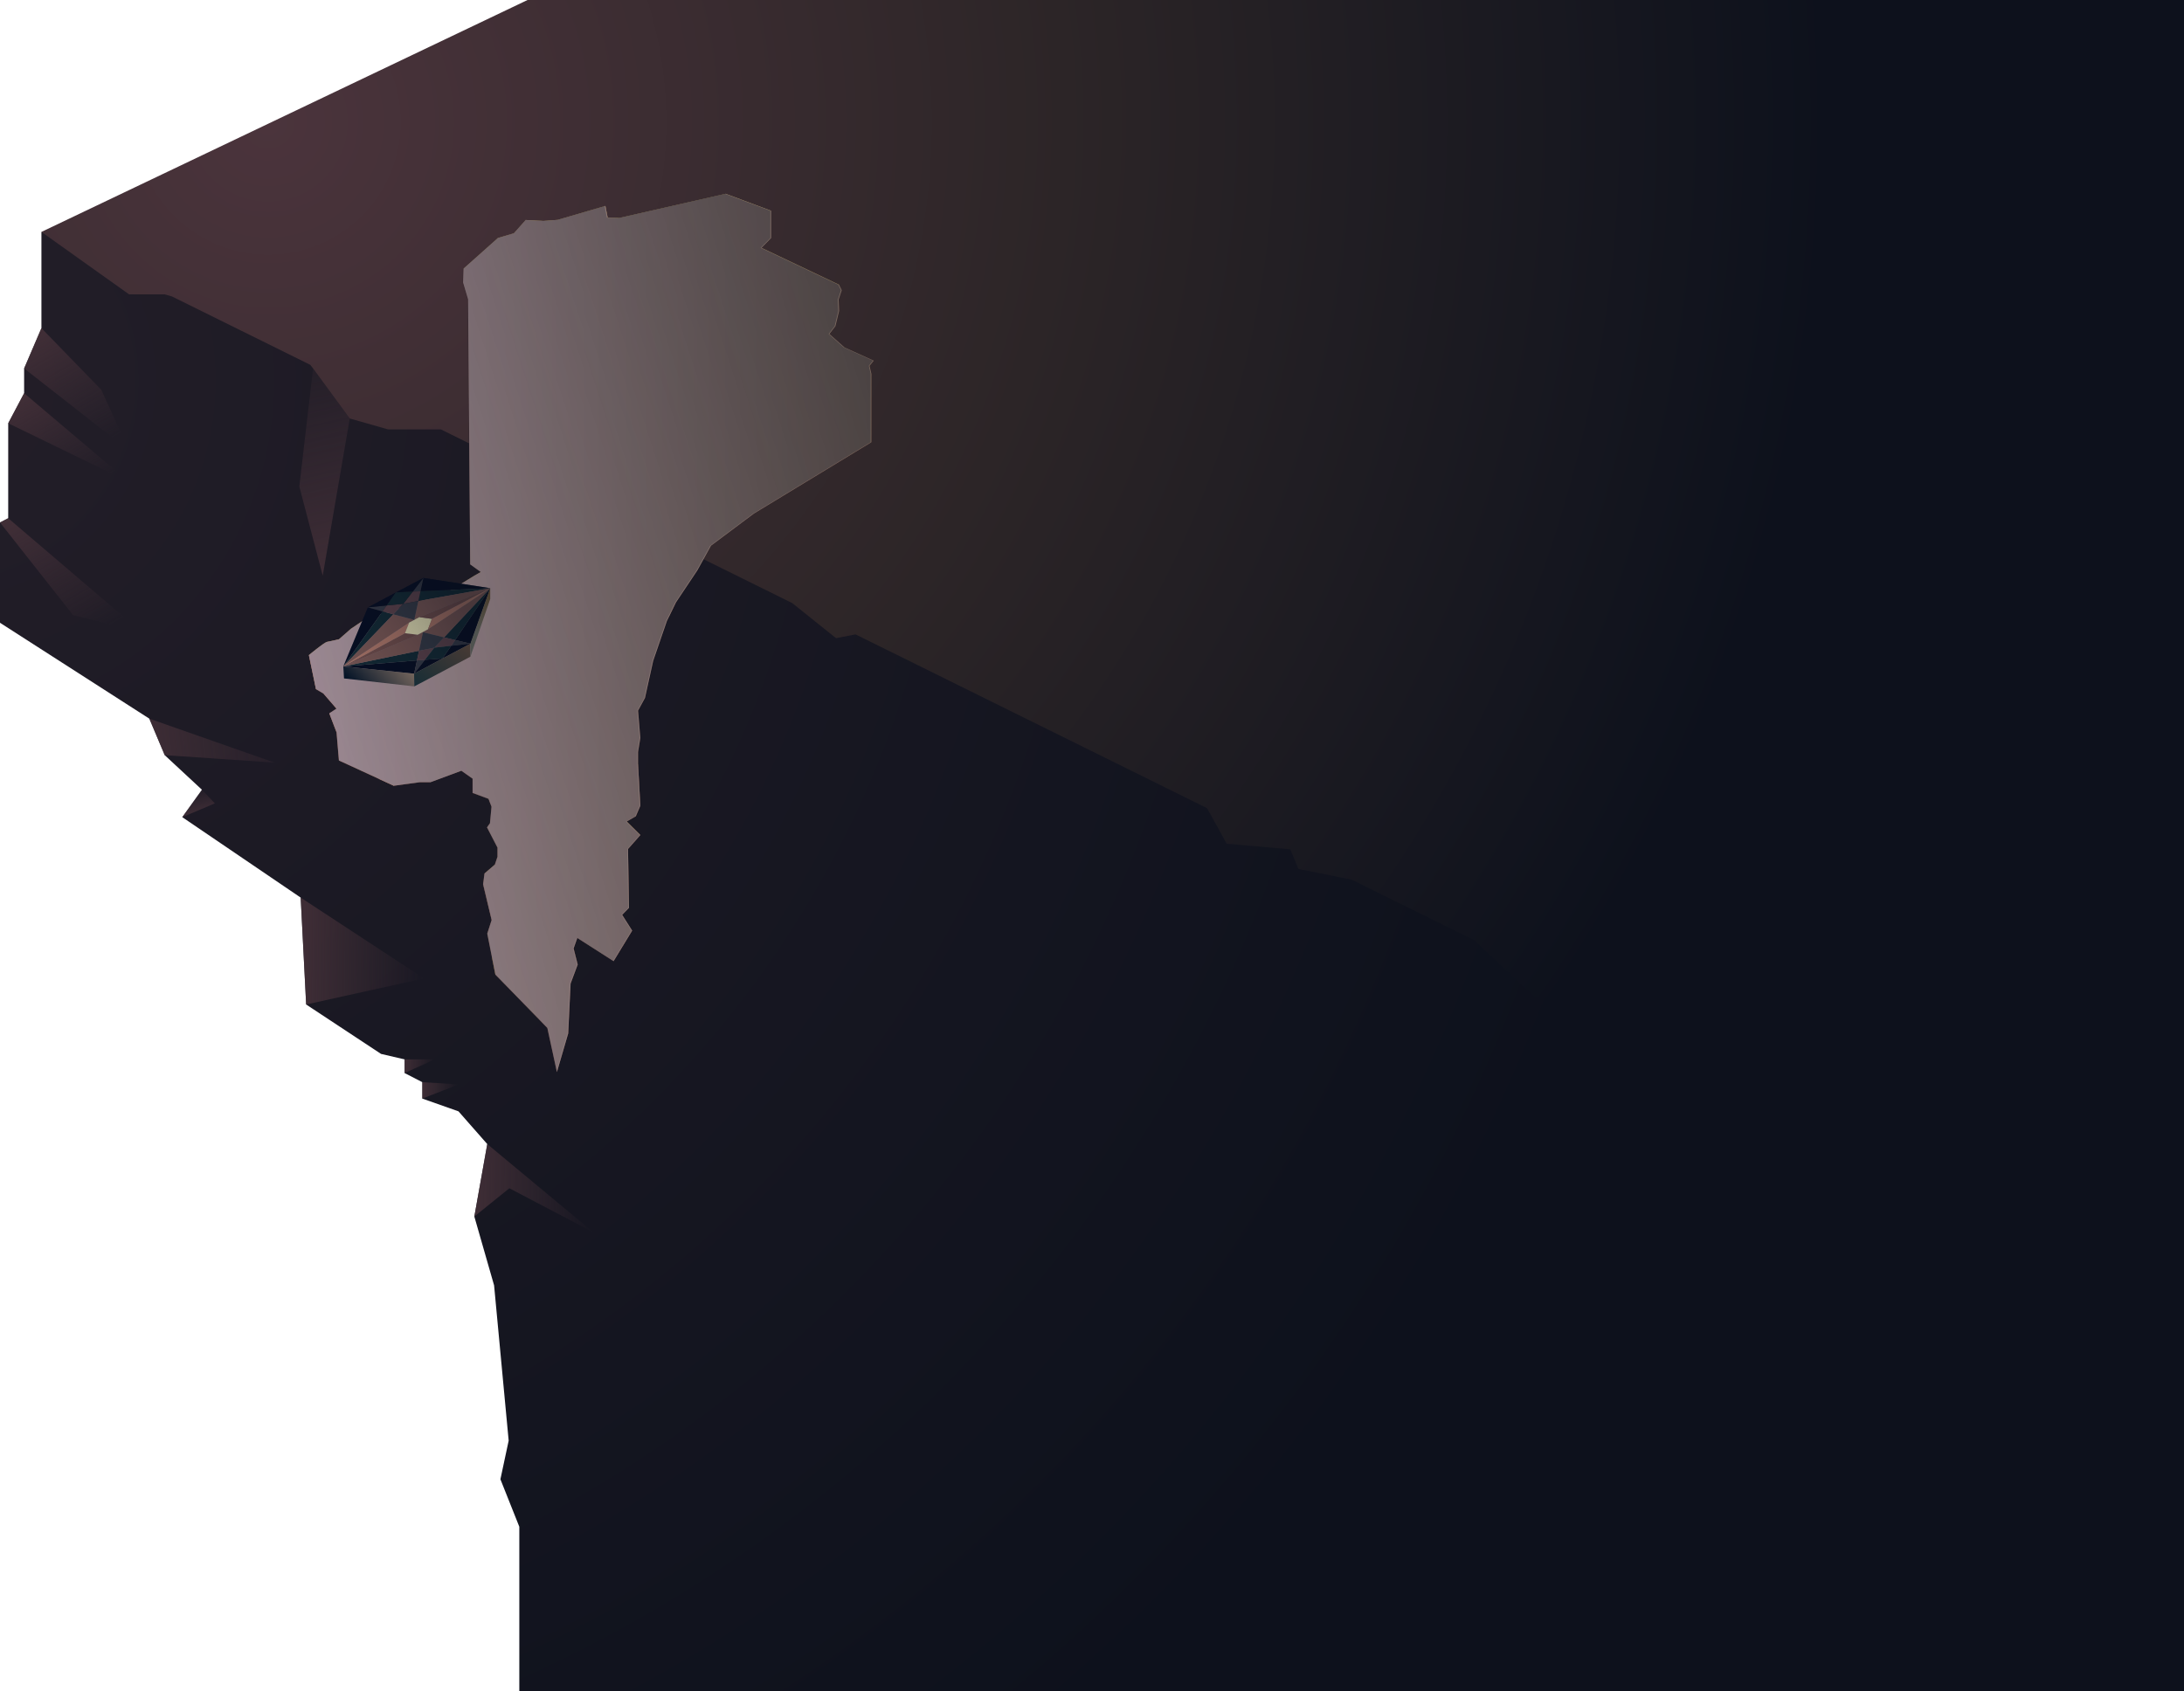 <svg xmlns="http://www.w3.org/2000/svg" xmlns:xlink="http://www.w3.org/1999/xlink" viewBox="0 0 1394.55 1080"><defs><style>.cls-1{isolation:isolate;}.cls-2{fill:url(#radial-gradient);}.cls-3{fill:url(#radial-gradient-2);}.cls-4{fill:url(#linear-gradient);}.cls-5{fill:url(#linear-gradient-2);}.cls-6{fill:url(#linear-gradient-3);}.cls-7{fill:url(#linear-gradient-4);}.cls-8{fill:url(#linear-gradient-5);}.cls-9{fill:url(#linear-gradient-6);}.cls-10{fill:url(#linear-gradient-7);}.cls-11{fill:url(#linear-gradient-8);}.cls-12{fill:url(#linear-gradient-9);}.cls-13{fill:url(#linear-gradient-10);}.cls-14{fill:#6b5627;}.cls-15{fill:#3a2321;}.cls-16{fill:#543734;}.cls-17{fill:#664744;}.cls-18{fill:#593e36;}.cls-19{fill:#8c773d;}.cls-20{fill:#7c5840;}.cls-21{fill:#774d3d;}.cls-22{fill:#8e6352;}.cls-23{fill:#a3745f;}.cls-24{fill:#472d29;}.cls-25{fill:#77622f;}.cls-26{fill:#351b11;}.cls-27{fill:url(#linear-gradient-11);}.cls-28{fill:#725452;}.cls-29{fill:#3f2525;}.cls-30{fill:url(#linear-gradient-12);}.cls-31{fill:url(#linear-gradient-13);}.cls-32{fill:url(#linear-gradient-14);}.cls-33{fill:url(#linear-gradient-15);}.cls-34{fill:url(#linear-gradient-16);}.cls-35{fill:url(#linear-gradient-17);}.cls-36{mix-blend-mode:overlay;fill:url(#linear-gradient-18);}.cls-37{fill:url(#linear-gradient-19);}.cls-38{fill:#c45933;}.cls-39{fill:#000a21;}.cls-40{fill:#0e2a35;}.cls-41{fill:#825d59;}.cls-42{fill:#353c49;}.cls-43{fill:#634750;}.cls-44{fill:#77524f;}.cls-45{fill:#bc806f;}.cls-46{fill:#fffac8;}.cls-47{fill:url(#linear-gradient-20);}.cls-48{fill:url(#linear-gradient-21);}.cls-49{fill:url(#linear-gradient-22);}.cls-50{fill:#f37f3d;}.cls-51{opacity:0.5;mix-blend-mode:multiply;fill:url(#linear-gradient-23);}</style><radialGradient id="radial-gradient" cx="-41.48" cy="242.82" r="1126.32" gradientUnits="userSpaceOnUse"><stop offset="0" stop-color="#231e28"/><stop offset="1" stop-color="#0d111c"/></radialGradient><radialGradient id="radial-gradient-2" cx="171.16" cy="77.87" r="997.24" gradientUnits="userSpaceOnUse"><stop offset="0" stop-color="#4b343c"/><stop offset="0.51" stop-color="#2c2527"/><stop offset="1" stop-color="#0d111c"/></radialGradient><linearGradient id="linear-gradient" x1="11.01" y1="191.17" x2="64.24" y2="284.56" gradientUnits="userSpaceOnUse"><stop offset="0" stop-color="#4b343c"/><stop offset="1" stop-color="#48333b" stop-opacity="0"/></linearGradient><linearGradient id="linear-gradient-2" x1="6.14" y1="300.21" x2="64.8" y2="403.11" xlink:href="#linear-gradient"/><linearGradient id="linear-gradient-3" x1="10.43" y1="230.5" x2="56.33" y2="311.01" xlink:href="#linear-gradient"/><linearGradient id="linear-gradient-4" x1="237.71" y1="423.51" x2="187.09" y2="200.09" xlink:href="#linear-gradient"/><linearGradient id="linear-gradient-5" x1="128.73" y1="526" x2="123.17" y2="501.47" xlink:href="#linear-gradient"/><linearGradient id="linear-gradient-6" x1="50.12" y1="483.09" x2="209.21" y2="464.26" xlink:href="#linear-gradient"/><linearGradient id="linear-gradient-7" x1="169" y1="607.06" x2="271.11" y2="608.36" xlink:href="#linear-gradient"/><linearGradient id="linear-gradient-8" x1="252.84" y1="680.73" x2="277.52" y2="681.05" xlink:href="#linear-gradient"/><linearGradient id="linear-gradient-9" x1="262.98" y1="696.28" x2="292.95" y2="696.66" xlink:href="#linear-gradient"/><linearGradient id="linear-gradient-10" x1="281.42" y1="758.06" x2="379.61" y2="759.32" xlink:href="#linear-gradient"/><linearGradient id="linear-gradient-11" x1="330.8" y1="373.81" x2="384.91" y2="350.25" gradientUnits="userSpaceOnUse"><stop offset="0" stop-color="#8c773d"/><stop offset="1" stop-color="#351b11"/></linearGradient><linearGradient id="linear-gradient-12" x1="530.18" y1="282.4" x2="585.07" y2="236.66" gradientUnits="userSpaceOnUse"><stop offset="0" stop-color="#573a34" stop-opacity="0"/><stop offset="1" stop-color="#543734"/></linearGradient><linearGradient id="linear-gradient-13" x1="523.7" y1="251.86" x2="569.31" y2="213.85" xlink:href="#linear-gradient-12"/><linearGradient id="linear-gradient-14" x1="517.74" y1="197.61" x2="535.78" y2="197.61" xlink:href="#linear-gradient-12"/><linearGradient id="linear-gradient-15" x1="454.03" y1="314.03" x2="556.43" y2="314.03" xlink:href="#linear-gradient-12"/><linearGradient id="linear-gradient-16" x1="502.67" y1="175.5" x2="375.25" y2="233.1" xlink:href="#linear-gradient-12"/><linearGradient id="linear-gradient-17" x1="448.76" y1="142.06" x2="488.04" y2="224.1" xlink:href="#linear-gradient-12"/><linearGradient id="linear-gradient-18" x1="197.22" y1="404.22" x2="557.89" y2="404.22" gradientUnits="userSpaceOnUse"><stop offset="0" stop-color="#9f8c96"/><stop offset="1" stop-color="#77685e"/></linearGradient><linearGradient id="linear-gradient-19" x1="168.27" y1="470.17" x2="1074.16" y2="175.19" gradientUnits="userSpaceOnUse"><stop offset="0" stop-color="#231e28" stop-opacity="0"/><stop offset="1" stop-color="#0d111c"/></linearGradient><linearGradient id="linear-gradient-20" x1="254.94" y1="419.23" x2="229.92" y2="443.66" gradientUnits="userSpaceOnUse"><stop offset="0" stop-color="#77685e"/><stop offset="1" stop-color="#001025"/></linearGradient><linearGradient id="linear-gradient-21" x1="299.34" y1="404.46" x2="261.52" y2="449.84" gradientUnits="userSpaceOnUse"><stop offset="0" stop-color="#4e3c34"/><stop offset="1" stop-color="#0a2936"/></linearGradient><linearGradient id="linear-gradient-22" x1="303.75" y1="403.4" x2="315.93" y2="379.03" gradientUnits="userSpaceOnUse"><stop offset="0" stop-color="#4f524f"/><stop offset="1" stop-color="#4b3c2a"/></linearGradient><linearGradient id="linear-gradient-23" x1="185.26" y1="459.61" x2="291.95" y2="381.72" xlink:href="#linear-gradient-19"/></defs><g class="cls-1"><g id="Layer_1" data-name="Layer 1"><polygon class="cls-2" points="26.45 148.11 26.45 209.56 15.4 235.29 15.4 251.11 5.24 270.31 5.24 330.96 0 333.67 0 397.73 95.35 458.96 105.17 482.27 128.94 504.35 116.39 521.87 192 573.24 195.49 641.51 243.31 673.07 258.35 676.56 258.35 685.29 269.67 691.12 269.67 701.6 292.75 709.74 311.13 730.65 302.88 776.93 315.49 820.87 324.8 920.05 319.53 944.72 331.6 975.04 331.6 1080 1394.55 1080 1394.55 696.36 26.45 148.11"/><polygon class="cls-3" points="1394.55 0 336.85 0 26.45 148.11 82.42 187.99 105.17 187.99 109.86 189.35 198.11 232.99 199.91 235.29 223.34 267.27 247.82 274.24 275.21 274.24 281.54 274.24 505.86 385.15 533.82 407.55 546.3 405.15 770.74 516.12 783.27 538.85 823.89 542.4 829.09 554.96 863.16 561.82 941.33 600.47 941.33 600.47 980.15 636.96 1015.14 636.96 1104.94 681.36 1104.94 681.36 1176 730.65 1368.63 745.98 1394.55 758.8 1394.55 0"/><polygon class="cls-4" points="26.45 209.56 64.69 248.93 82.42 287.76 15.4 235.29 26.45 209.56"/><polygon class="cls-5" points="0 333.67 46.69 392.9 90.27 403.55 5.24 330.96 0 333.67"/><polygon class="cls-6" points="5.24 270.31 82.42 307.84 15.4 251.11 5.24 270.31"/><polygon class="cls-7" points="199.91 235.29 191.13 310.71 206.07 367.65 223.34 267.27 199.91 235.29"/><polygon class="cls-8" points="128.94 504.35 137.19 513.07 116.39 521.87 128.94 504.35"/><polygon class="cls-9" points="95.35 458.96 175.36 487.04 105.17 482.27 95.35 458.96"/><polygon class="cls-10" points="192 573.24 270.69 624.86 195.49 641.51 192 573.24"/><polygon class="cls-11" points="258.35 676.56 277.53 676.56 258.35 685.29 258.35 676.56"/><polygon class="cls-12" points="269.67 691.12 292.94 692.56 269.67 701.6 269.67 691.12"/><polygon class="cls-13" points="311.13 730.65 379.06 787.11 325.24 758.88 302.88 776.93 311.13 730.65"/><polygon class="cls-14" points="535.78 181.79 485.38 217.31 462.03 195.7 468.14 166.26 484.98 157.64 535.78 181.79"/><polygon class="cls-15" points="492.43 134.62 492.43 151.97 486.03 158.48 479.05 171.86 479.05 200.48 494.76 202.48 535.78 181.79 537.52 185.3 535.49 191.31 535.78 198.66 533.45 208.28 529.6 213.3 539.27 221.89 557.89 230.32 555.27 233.63 556.43 238.61 556.43 282.44 481.38 328.04 454.03 348.5 445.31 364.25 431.54 384.86 441.81 363.7 429.76 269.08 427.8 264.57 420.14 250.8 435.2 227.35 425.62 215.94 414.95 198.66 436.3 195.51 406.04 182.65 417.31 171.86 433.89 158.48 433.89 155.91 446.54 148.08 452 142.28 492.43 134.62"/><polyline class="cls-16" points="408.87 226.72 386.54 288.74 395.05 345.3 403.56 379.71 422.32 333.85"/><path class="cls-17" d="M296,171.53l-.31,8.88,3.19,10.73,1.36,169.28,73.33,52.89-10.67,128,.76,54.44,28.15,18,11.85-19.49-6.4-10.07,4.37-4.47L401,542.17l7.86-8.88-8.73-8.66,5.82-3.34,2.91-6.77-1.46-26.25-4.07-6,1.53-9.46-5.64-22,8.51-20.8s1.31-20.05,1.31-31.77l-3.92-24.18,3.74-147.37Z"/><polyline class="cls-18" points="294.53 492.27 301.74 497.34 301.74 506.43 311.88 510.14 313.81 515.16 312.8 525.85 310.94 528.47 317.6 541.34 317.6 547.23 315.92 552.25 309.31 557.92 308.43 564.68 313.89 587.59 311.09 596.32 316.29 622.5 342.69 649.56 349.45 656.54 355.56 684.68 362.76 660.03 364.29 628.18 368.87 615.96 366.25 605.7 370.83 592.61 370.83 523.09 373.78 516.39 370.83 507.67 373.78 506.21 373.78 452.69 348.33 445.7 338.64 442.94"/><path class="cls-19" d="M350.53,392.89l4.37,3-1.46,4.79L343,406.87l-3.49,1.38-4.36,1.67-3.79,2.55c-4.07,3.43-10.18,2.1-10.18,2.1-1.16.3-5.23,7.28-5.23,7.28l-10.58.58c-3.59,0-13.77,8.44-13.77,8.44-11.25,11.92-24.49,11.92-24.49,11.92-2.3-.87-8.47,0-8.47,0l-.35,4.95L251,443.08h-4.86l-4.78-4.36H220.64c-1.89-3.2-12.07-10.33-12.07-10.33l-6.69-7.73-4.66-2.3s10.19-8.44,11.64-8.44,7.56-1.67,7.56-1.67l7.61-6.67,9.64-6.5,19.44-6,33.08-11.17,16.61-10.2,22.3-12.79,51.62,23.88C367.7,383.49,350.53,392.89,350.53,392.89Z"/><polygon class="cls-20" points="350.53 392.89 336.36 381.95 319.78 376.83 350.53 392.89"/><polygon class="cls-20" points="321.15 414.58 296.65 406.54 279.22 394.21 292.07 410.87 315.92 421.85 321.15 414.58"/><path class="cls-21" d="M252.38,494l1.73,3.93-2.66,3.93L216.36,485.7l-1.53-18.11-4.58-12,4.58-3-8.29-9.6-4.8-2.84-4.52-21.74,4.66,2.3,6.69,7.73s10.18,7.13,12.07,10.33h20.73l4.78,4.36H251l7.25,4.66-8.77,17-.62,6.54,4.35,5.89Z"/><polygon class="cls-22" points="210.25 455.59 248.87 471.3 214.83 467.59 210.25 455.59"/><polygon class="cls-22" points="206.54 442.94 227.33 452.69 214.83 452.54 206.54 442.94"/><polygon class="cls-22" points="253.22 477.19 216.36 485.7 252.38 493.99 253.22 477.19"/><polygon class="cls-22" points="237.16 452.69 241.37 438.72 246.15 443.08 237.16 452.69"/><path class="cls-22" d="M220.64,438.72l-11.12-2.91-1-7.42S220,435.67,220.64,438.72Z"/><polygon class="cls-23" points="209.52 435.81 201.74 440.1 197.22 418.36 201.88 420.67 208.57 428.39 209.52 435.81"/><polygon class="cls-23" points="227.33 452.69 237.16 452.69 249.49 464.76 227.33 452.69"/><polygon class="cls-23" points="248.87 471.3 233.24 481.81 253.22 477.19 248.87 471.3"/><polygon class="cls-23" points="254.11 497.92 241.66 497.34 251.46 501.85 254.11 497.92"/><path class="cls-18" d="M376.72,378.81v71.11l-5.89,5.67-2.33,7.86-17,20.22H331.41l-9.31,6.69-25.16,1-22.11,8.22h-7.71l-15.67,2.26,2.66-3.93L252.38,494l.84-16.8-4.35-5.89.62-6.54,8.77-17,.35-4.95a33.63,33.63,0,0,1,7.45-.25,5.25,5.25,0,0,1,1,.25s13.24,0,24.49-11.92c0,0,1.75-1.45,4.05-3.15,3.26-2.4,7.62-5.29,9.72-5.29l10.58-.58s4.07-7,5.23-7.28c0,0,6.11,1.33,10.18-2.1l3.79-2.55,4.36-1.67,3.49-1.38,10.47-6.22,1.46-4.79-4.37-3S367.7,383.49,376.72,378.81Z"/><polygon class="cls-21" points="296.65 406.54 292.07 410.87 279.22 394.21 296.65 406.54"/><polygon class="cls-20" points="208.86 409.92 221.27 412.5 216.42 408.25 208.86 409.92"/><polygon class="cls-24" points="331.41 483.67 325.23 445.7 322.1 490.36 331.41 483.67"/><polygon class="cls-24" points="369.11 382.83 356.32 389.74 350.53 392.89 354.9 395.86 354.9 435.08 359.7 406.87 363.42 396.64 358.59 391.94 369.11 382.83"/><polygon class="cls-24" points="370.83 455.59 376.72 403.34 376.72 449.92 370.83 455.59"/><polygon class="cls-24" points="351.49 483.67 354.9 435.08 368.5 463.45 351.49 483.67"/><polygon class="cls-24" points="254.11 497.92 268 481.81 274.83 499.59 268.14 499.59 251.45 501.85 254.11 497.92"/><polygon class="cls-24" points="315.92 421.85 313.81 431.01 301.74 455.59 306.4 435.08 304.17 422.64 315.92 421.85"/><path class="cls-17" d="M295.66,427.7l-7.73,20.11-12.52,17.67L274,451.81l-7.9-9.27a5.25,5.25,0,0,1,1,.25s13.24,0,24.49-11.92c0,0,1.75-1.45,4.05-3.15Z"/><polygon class="cls-24" points="275.41 465.48 296.65 479.16 288.4 446.59 275.41 465.48"/><polygon class="cls-17" points="325.23 445.7 296.94 491.37 322.1 490.36 325.23 445.7"/><polygon class="cls-16" points="253.22 477.19 268 481.81 252.38 493.99 253.22 477.19"/><polygon class="cls-16" points="301.74 455.59 296.65 479.16 296.94 491.37 325.23 445.7 301.74 455.59"/><polygon class="cls-17" points="258.26 447.74 266.98 462.29 248.87 471.3 249.49 464.76 258.26 447.74"/><polygon class="cls-16" points="348.33 403.69 354.9 435.08 354.9 395.86 353.44 400.65 348.33 403.69"/><polygon class="cls-16" points="313.81 431.01 325.23 445.7 332.14 433.56 335.16 420.67 336.65 416.69 325.23 429.46 313.81 431.01"/><polygon class="cls-16" points="336.65 416.69 340.29 464.76 332.14 433.56 335.16 420.67 336.65 416.69"/><polygon class="cls-24" points="331.41 483.67 340.29 464.76 351.49 483.67 331.41 483.67"/><polygon class="cls-17" points="336.65 416.69 348.33 403.69 354.9 435.08 336.65 416.69"/><polygon class="cls-24" points="266.98 462.29 275.41 465.48 268 481.81 266.98 462.29"/><polygon class="cls-24" points="376.72 378.81 370.83 397.12 374.77 420.67 376.72 403.34 376.72 378.81"/><polygon class="cls-17" points="363.42 396.64 370.83 397.12 366.03 421.85 354.9 435.08 359.7 406.87 363.42 396.64"/><polygon class="cls-16" points="354.9 435.08 368.5 463.45 370.83 455.59 366.03 421.85 354.9 435.08"/><polygon class="cls-17" points="275.41 465.48 296.94 491.37 296.65 479.16 275.41 465.48"/><polygon class="cls-24" points="325.23 429.46 325.23 445.7 332.14 433.56 336.65 416.69 325.23 429.46"/><polygon class="cls-17" points="321.15 414.57 336.65 416.69 325.23 429.46 321.15 414.57"/><polygon class="cls-25" points="315.92 552.25 334.15 555.09 360 541.12 336.65 561.49 309.31 557.92 315.92 552.25"/><polygon class="cls-24" points="317.6 541.34 348.33 543.32 350.53 546.24 334.15 555.09 315.92 552.25 317.6 547.23 317.6 541.34"/><path class="cls-24" d="M334.15,555.09"/><polygon class="cls-16" points="317.6 547.23 334.15 555.09 350.53 546.24 317.6 547.23"/><polygon class="cls-17" points="310.94 528.47 343.34 521.92 312.8 525.85 310.94 528.47"/><polygon class="cls-17" points="343.34 521.92 350.53 524.54 348.33 543.32 350.53 546.24 354.9 541.34 360 521.92 354.9 523.67 343.34 521.92"/><polygon class="cls-24" points="301.74 506.43 315.92 504.47 343.34 521.92 301.74 506.43"/><polygon class="cls-17" points="301.74 497.34 315.92 504.47 301.74 506.43 301.74 497.34"/><polygon class="cls-17" points="311.88 510.14 313.81 515.16 328.9 516.54 311.88 510.14"/><polygon class="cls-24" points="351.49 483.67 350.53 523.01 343.34 521.92 331.41 483.67 351.49 483.67"/><polygon class="cls-16" points="322.1 490.36 343.34 521.92 331.41 483.67 322.1 490.36"/><polygon class="cls-17" points="360 521.92 370.83 507.67 373.78 516.39 360 521.92"/><polygon class="cls-24" points="370.83 523.09 354.9 541.34 360 541.12 370.83 523.09"/><polygon class="cls-24" points="360 541.12 362.87 569.7 370.83 592.61 370.83 556.83 360 541.12"/><polygon class="cls-17" points="368.5 463.45 370.83 507.67 373.78 506.21 373.78 452.69 370.83 455.59 368.5 463.45"/><polygon class="cls-24" points="362.87 569.7 357.52 576.03 358.83 584.1 370.83 592.61 362.87 569.7"/><polygon class="cls-24" points="358.83 584.1 356.43 607.45 366.25 605.7 370.83 592.61 358.83 584.1"/><polygon class="cls-24" points="368.87 615.96 364.29 628.18 354.9 620.54 368.87 615.96"/><polygon class="cls-24" points="356.43 607.45 354.9 620.54 368.87 615.96 366.25 605.7 356.43 607.45"/><polygon class="cls-24" points="354.9 620.54 358.4 636.03 362.76 660.03 364.29 628.18 354.9 620.54"/><polygon class="cls-24" points="360 521.92 350.53 524.54 354.9 541.34 360 521.92"/><polygon class="cls-17" points="308.43 564.68 325.23 586.21 313.89 587.59 308.43 564.68"/><polygon class="cls-16" points="325.23 586.21 336.65 599.59 311.09 596.32 313.89 587.59 325.23 586.21"/><polygon class="cls-24" points="336.65 561.49 336.65 599.59 357.52 576.03 345.78 553.52 336.65 561.49"/><polygon class="cls-14" points="336.65 599.59 327.14 616.83 316.29 622.5 314.01 611.05 336.65 599.59"/><path class="cls-17" d="M327.14,616.83"/><polygon class="cls-24" points="349.45 656.54 360 644.83 327.14 616.83 349.45 656.54"/><polygon class="cls-24" points="336.65 599.59 354.9 620.54 356.43 607.45 336.65 599.59"/><polygon class="cls-24" points="360 644.83 355.26 660.03 355.56 684.68 362.76 660.03 360 644.83"/><polygon class="cls-17" points="360 644.83 349.45 656.54 355.26 660.03 360 644.83"/><path class="cls-26" d="M376.72,378.81l.8-105.91c-1-24-28.75-74.24-28.75-74.24-16.33,21.2-24,50.45-24,50.45l.38,105.82Z"/><polygon class="cls-27" points="325.1 354.93 344 348.21 357.96 336.99 377.06 333.85 376.72 378.81 325.1 354.93"/><polygon class="cls-24" points="376.72 449.92 373.78 516.39 370.83 507.67 368.5 463.45 370.83 455.59 376.72 449.92"/><polygon class="cls-14" points="400.14 524.63 373.78 516.39 370.83 523.09 408.87 533.28 400.14 524.63"/><polygon class="cls-16" points="401.01 542.17 370.83 523.09 408.87 533.28 401.01 542.17"/><polygon class="cls-16" points="401.6 579.76 370.83 558.28 370.83 573.63 397.23 584.23 401.6 579.76"/><polygon class="cls-16" points="370.83 592.61 403.63 594.3 391.78 613.79 368.5 598.89 370.83 592.61"/><polygon class="cls-16" points="401.01 542.17 392 553.52 401.6 579.76 401.01 542.17"/><polygon class="cls-28" points="370.83 523.09 383.05 537.85 392 553.52 370.83 558.28 370.83 523.09"/><polygon class="cls-16" points="373.78 516.39 387.63 513.19 405.96 521.28 400.14 524.63 373.78 516.39"/><polygon class="cls-16" points="404.87 472.85 375.43 479.16 403.34 482.31 404.87 472.85"/><polygon class="cls-16" points="407.41 488.27 393.09 491.83 393.09 491.83 387.63 513.19 405.96 521.28 408.87 514.52 407.41 488.27"/><polygon class="cls-24" points="370.83 507.67 360 521.92 354.9 541.34 370.83 523.09 373.78 516.39 370.83 507.67"/><polygon class="cls-24" points="360 541.12 370.83 556.83 371.34 521.92 360 541.12"/><polygon class="cls-24" points="368.5 463.45 362.87 483.16 371.34 506.43 368.5 463.45"/><polygon class="cls-24" points="370.83 397.12 366.03 421.85 371.05 453.85 374.77 420.67 370.83 397.12"/><polygon class="cls-24" points="370.83 397.12 363.42 396.64 358.59 391.94 369.11 382.83 376.72 378.81 370.83 397.12"/><polygon class="cls-24" points="408.87 514.52 387.63 513.19 405.96 521.28 408.87 514.52"/><polygon class="cls-24" points="391.78 613.79 393.53 593.78 403.63 594.3 391.78 613.79"/><polygon class="cls-25" points="393.09 491.83 375.43 479.16 403.34 482.31 407.41 488.27 393.09 491.83"/><polygon class="cls-16" points="399.23 450.84 387.63 437.56 386.21 425.48 407.74 430.04 399.23 450.84"/><polygon class="cls-24" points="399.23 450.84 376.72 449.92 387.63 437.56 399.23 450.84"/><polygon class="cls-28" points="386.21 425.48 377.06 408.25 376.72 378.81 392 393.92 386.21 413.31 386.21 425.48"/><polygon class="cls-16" points="405.13 374.09 392 393.92 376.72 378.81 405.13 374.09"/><polygon class="cls-24" points="408.87 226.72 440.21 212.88 448.5 212.58 460.29 212.88 450.25 226.72 445.89 250.8 447.63 257.03 442.83 265.89 441.81 363.7 425.81 396.64 417.09 422.02 411.85 445.7 407.41 453.85 408.87 471.3 407.41 480.18 407.41 488.27 403.34 482.31 404.87 472.85 399.23 450.84 407.74 430.04 409.05 398.27 405.13 374.09 408.87 226.72"/><polygon class="cls-15" points="447.63 257.03 427.77 269.7 418.25 284.16 429.76 281.19 442.83 265.89 447.63 257.03"/><polygon class="cls-16" points="445.89 250.8 407.96 262.42 427.77 269.7 447.63 257.03 445.89 250.8"/><polygon class="cls-15" points="418.25 284.16 407.21 291.99 406.04 338.19 418.25 284.16"/><polygon class="cls-15" points="441.81 363.7 422.32 378.92 414.18 380.06 405.47 376.2 409.05 398.27 417.09 402.23 426.99 394.21 441.81 363.7"/><polygon class="cls-16" points="417.09 402.23 407.74 430.04 409.05 398.27 417.09 402.23"/><polygon class="cls-15" points="407.74 430.04 411.85 445.7 407.41 453.85 399.23 450.84 407.74 430.04"/><polygon class="cls-15" points="404.87 472.85 408.87 471.3 407.41 480.18 403.34 482.31 404.87 472.85"/><polygon class="cls-29" points="429.76 281.19 432.94 315.3 442.15 331.84 442.83 265.89 429.76 281.19"/><polygon class="cls-16" points="432.94 315.3 432.94 340.5 422.32 378.92 414.18 380.06 412.14 345.3 432.94 315.3"/><polygon class="cls-29" points="432.94 340.5 441.81 363.7 422.32 378.92 432.94 340.5"/><polygon class="cls-15" points="440.21 212.88 436.3 231.87 445.89 250.8 450.25 226.72 444.72 225.98 440.21 212.88"/><polygon class="cls-16" points="436.3 231.87 440.21 212.88 408.87 226.72 436.3 231.87"/><polygon class="cls-16" points="418.25 284.16 412.14 345.3 406.04 338.19 418.25 284.16"/><polygon class="cls-16" points="408.87 226.72 418.25 239.45 415.78 246.79 407.96 262.42 408.87 226.72"/><polygon class="cls-29" points="436.3 231.87 418.25 239.45 414.95 248.45 432.07 255.03 436.3 231.87"/><polygon class="cls-16" points="441.81 363.7 422.32 378.92 426.99 394.21 441.81 363.7"/><polygon class="cls-19" points="460.29 212.88 453.45 202.75 447.63 195.86 440.23 195.63 436.3 195.51 418.25 182.84 418.25 177.57 453.74 160.61 447.63 156.83 460.29 149 455.49 146.03 492.43 134.62 463.34 123.75 395.27 139.23 388 138.96 386.54 131.49 356 140.43 346.98 141.09 335.63 140.5 328.07 149 317.89 151.97 295.97 171.53 408.87 226.72 440.21 212.88 460.29 212.88"/><polygon class="cls-30" points="556.43 238.61 542.47 253.99 531.12 279.57 556.43 282.44 556.43 238.61"/><polygon class="cls-31" points="557.89 230.32 539.85 230.32 529.09 255.03 555.27 233.63 557.89 230.32"/><polygon class="cls-32" points="535.49 191.31 517.74 203.91 535.78 198.66 535.49 191.31"/><polygon class="cls-33" points="454.03 348.5 466.83 316.77 495.92 303.22 531.12 279.57 556.43 282.44 481.38 328.04 454.03 348.5"/><polygon class="cls-34" points="479.05 171.86 462.03 182.87 456.36 192.28 479.05 200.48 479.05 171.86"/><polygon class="cls-35" points="460.29 149 460.29 169.34 453.74 160.61 447.63 156.83 460.29 149"/><polygon class="cls-20" points="455.49 146.03 446.18 142.87 440.21 139.38 463.75 143.47 455.49 146.03"/><polygon class="cls-20" points="447.63 156.83 438.03 152.76 429.76 146.03 439.34 152.32 451.98 154.14 447.63 156.83"/><polygon class="cls-20" points="440.21 212.88 437.81 208.61 460.29 212.88 440.21 212.88"/><polyline class="cls-20" points="386.54 131.49 386.18 132.46 384.36 137.27 388 138.96"/><polygon class="cls-20" points="328.07 149 331.78 149 335.63 140.5 328.07 149"/><path class="cls-36" d="M557.89,230.32l-18.62-8.43-9.67-8.59,3.85-5,2.33-9.61-.29-7.35,2-6-1.74-3.51-49.52-23.54,6.17-6.28V134.62l-29.09-10.87-68.07,15.48L388,139l-1.46-7.47L356,140.43l-9,.67-11.35-.6-7.56,8.5-10.18,3L296,171.53l-.31,8.88,3.19,10.73,1.36,169.28,6.79,4.9-4.2,2.4-16.61,10.2-33.08,11.17-19.44,6-9.64,6.5-7.61,6.67-7.56,1.67c-1.45,0-11.64,8.44-11.64,8.44l4.52,21.74h0l4.8,2.84,8.29,9.6-4.58,3h0l2.62,6.87,2,5.13,1.53,18.11h0l35.08,16.14,16.69-2.26h6.69l19.7-7.32h0l7.21,5.07v9.09l10.18,3.79,1.89,4.94-1,10.69-1.86,2.62,6.66,12.87v5.89l-1.68,5-6.61,5.67-.88,6.77,5.46,22.9-2.8,8.73,5.2,26.18,26.4,27.06,6.76,7,6.11,28.15,7.2-24.66,1.53-31.85L368.87,616l-2.62-10.26,2.36-6.74,23.17,14.83,11.85-19.49-6.4-10.07,4.37-4.47L401,542.17l7.86-8.89-8.73-8.65,5.82-3.35,2.91-6.76-1.46-26.25v-8.09l1.46-8.88-1.46-17.45,4.44-8.15L417.09,422l8.72-25.38,1.18-2.43h0l14.82-30.51-10.27,21.16,13.77-20.61L454,348.5,481.38,328l75-45.6V238.61l-1.16-5ZM291.57,430.87l.3-.25Zm.32-.26.33-.27Zm.36-.29.39-.31Zm.55-.44.37-.29Zm.77-.6.09-.07Zm10.62-6.64h0l-.13,0,.13-.05.17,0Zm.32-.09a1.59,1.59,0,0,1,.3-.06A1.59,1.59,0,0,0,304.51,422.55Zm.44-.09.39,0Zm-3.32,1.32.44-.24Zm.58-.31.56-.28Zm.74-.35.37-.17Zm.57-.25.32-.12Zm-2.17,1.06-.32.18Zm-.65.37-.26.16Zm-.64.39-.2.13Zm-.64.4-.05,0Zm-32.83,17.55.49.15C266.93,442.73,266.76,442.69,266.59,442.64Zm-2.47-.23h0Zm1.33.06h0Zm-.64,0h0Z"/><path class="cls-37" d="M557.39,230.32l-18.61-8.43-9.67-8.59,3.85-5,2.33-9.61-.3-7.35,2-6-1.74-3.51-49.52-23.54,6.17-6.28V134.62l-29.09-10.87-68.07,15.48L387.5,139l-1.45-7.47-30.55,8.94-9,.67-11.35-.6-7.56,8.5-10.19,3-21.91,19.56-.31,8.88,3.19,10.73,1.35,169.28,6.79,4.9-4.19,2.4-16.61,10.2-33.08,11.17-19.44,6-9.64,6.5-7.61,6.67-7.56,1.67c-1.45,0-11.64,8.44-11.64,8.44l4.52,21.74h0l4.8,2.84,8.29,9.6-4.58,3h0l2.62,6.87,2,5.13,1.53,18.11h0L251,501.85l16.69-2.26h6.69L294,492.27h0l7.22,5.07v9.09l10.17,3.79,1.9,4.94-1,10.69-1.85,2.62,6.65,12.87v5.89l-1.67,5-6.62,5.67-.87,6.77,5.45,22.9-2.8,8.73,5.2,26.18,26.4,27.06,6.77,7,6.11,28.15,7.2-24.66,1.52-31.85L368.38,616l-2.62-10.26,2.36-6.74,23.17,14.83,11.85-19.49-6.4-10.07,4.36-4.47-.58-37.59,7.86-8.89-8.73-8.65,5.82-3.35,2.91-6.76-1.46-26.25v-8.09l1.46-8.88-1.46-17.45,4.44-8.15L416.59,422l8.73-25.38,1.18-2.43h0l14.82-30.51L431,384.86l13.77-20.61,8.73-15.75L480.89,328l75.05-45.6V238.61l-1.16-5ZM291.08,430.87l.3-.25Zm.32-.26.33-.27Zm.36-.29.39-.31Zm.55-.44.37-.29Zm.77-.6.09-.07Zm10.62-6.64h0l-.14,0,.14-.05.17,0Zm.32-.09a1.59,1.59,0,0,1,.3-.06A1.59,1.59,0,0,0,304,422.55Zm.44-.09.39,0Zm-3.33,1.32.45-.24Zm.59-.31.56-.28Zm.74-.35.37-.17Zm.57-.25.32-.12Zm-2.17,1.06-.32.18Zm-.65.37-.27.16Zm-.64.39a1.37,1.37,0,0,0-.2.13A1.37,1.37,0,0,1,299.57,424.69Zm-.64.4-.06,0ZM266.1,442.64l.49.15C266.44,442.73,266.27,442.69,266.1,442.64Zm-2.47-.23h0Zm1.33.06h0Zm-.64,0h0Z"/><polygon class="cls-26" points="264.44 430.24 264.44 430.24 264.44 430.24 264.44 430.24"/><polygon class="cls-26" points="300.37 411.05 300.37 411.04 300.36 411.05 300.37 411.05"/><polygon class="cls-38" points="300.37 411.05 300.37 411.05 300.37 411.05 300.37 411.05"/><polygon class="cls-38" points="300.36 411.05 282.57 420.52 282.57 420.52 300.37 411.05 300.37 411.05 300.37 411.05 300.36 411.05"/><polygon class="cls-38" points="264.44 430.24 264.44 430.24 282.57 420.52 282.56 420.52 264.44 430.24"/><polygon class="cls-38" points="282.56 420.52 282.57 420.52 282.57 420.52 282.56 420.52"/><polygon class="cls-39" points="234.91 387.89 234.9 387.89 234.9 387.9 219.22 425.6 244.27 390.47 234.91 387.89"/><polygon class="cls-39" points="219.22 425.6 264.43 430.24 264.44 430.24 264.44 430.24 266.25 421.78 219.22 425.6"/><polygon class="cls-40" points="244.27 390.47 219.22 425.6 251.14 392.33 244.27 390.47"/><polygon class="cls-40" points="267.57 415.59 219.22 425.6 266.25 421.78 267.57 415.59"/><polygon class="cls-41" points="261.25 397.63 261.25 397.63 264.53 395.89 264.53 395.88 251.14 392.33 219.22 425.6 261.25 397.63 261.25 397.63"/><polygon class="cls-41" points="270.1 403.77 269.99 403.62 266.71 405.37 266.71 405.37 266.71 405.37 219.22 425.6 267.57 415.59 270.1 403.77"/><polygon class="cls-42" points="246.95 386.66 234.91 387.89 234.91 387.89 244.27 390.47 246.95 386.66"/><polygon class="cls-43" points="257.53 385.61 246.95 386.66 244.27 390.47 251.14 392.33 257.54 385.61 257.53 385.61"/><polygon class="cls-39" points="252.78 378.36 234.91 387.89 246.95 386.66 252.78 378.36"/><polygon class="cls-42" points="266.25 421.78 264.44 430.24 264.44 430.24 271.33 421.38 266.25 421.78"/><polygon class="cls-43" points="277.33 413.63 267.57 415.59 266.25 421.78 271.33 421.38 277.33 413.64 277.33 413.63"/><polygon class="cls-39" points="271.33 421.38 264.44 430.24 282.56 420.52 271.33 421.38"/><polygon class="cls-44" points="258.61 404.38 219.22 425.6 266.71 405.37 258.61 404.38"/><polygon class="cls-45" points="261.25 397.63 219.22 425.6 258.61 404.38 261.25 397.63"/><polygon class="cls-39" points="313.02 375.64 270.33 369.08 270.33 369.08 270.33 369.08 268.48 377.6 313.02 375.64"/><polygon class="cls-39" points="300.37 411.04 313.02 375.64 290.64 408.75 300.37 411.04"/><polygon class="cls-40" points="290.64 408.75 313.02 375.64 283.56 407.06 290.64 408.75"/><polygon class="cls-40" points="267.13 383.82 313.02 375.64 268.48 377.6 267.13 383.82"/><polygon class="cls-38" points="273.26 401.88 273.26 401.88 275.81 395.21 273.26 401.88"/><polygon class="cls-41" points="264.53 395.88 267.79 394.15 267.79 394.15 267.79 394.15 313.02 375.64 267.13 383.82 264.53 395.88"/><polygon class="cls-38" points="267.79 394.15 275.81 395.21 267.79 394.15 267.79 394.15"/><polygon class="cls-41" points="283.56 407.06 313.02 375.64 273.26 401.88 273.26 401.88 273.26 401.88 269.99 403.62 270.1 403.77 270.1 403.77 283.56 407.06"/><polygon class="cls-38" points="264.53 395.88 264.53 395.89 264.53 395.88 264.53 395.88"/><polygon class="cls-38" points="267.79 394.15 267.79 394.15 267.79 394.15 267.79 394.15"/><polygon class="cls-38" points="273.26 401.88 273.26 401.88 273.26 401.88 273.26 401.88"/><polygon class="cls-46" points="273.26 401.88 273.26 401.88 275.81 395.21 267.79 394.15 267.79 394.15 267.79 394.15 264.53 395.88 264.53 395.89 261.25 397.63 261.25 397.63 261.25 397.63 258.61 404.38 266.71 405.37 266.71 405.37 266.71 405.37 269.99 403.62 273.26 401.88 273.26 401.88"/><polygon class="cls-42" points="270.33 369.08 263.57 377.83 268.48 377.6 270.33 369.08"/><polygon class="cls-38" points="257.54 385.61 257.53 385.61 257.54 385.61 257.54 385.61"/><polygon class="cls-43" points="268.48 377.6 263.57 377.83 257.54 385.61 267.13 383.82 268.48 377.6"/><polygon class="cls-42" points="257.54 385.61 257.54 385.61 251.14 392.33 264.53 395.88 264.53 395.88 267.13 383.82 257.54 385.61"/><polygon class="cls-39" points="270.33 369.08 270.33 369.08 270.33 369.08 252.78 378.36 263.57 377.83 270.33 369.08"/><polygon class="cls-40" points="252.78 378.36 246.95 386.66 257.53 385.61 257.54 385.61 263.57 377.83 252.78 378.36"/><polygon class="cls-42" points="288.14 412.41 300.36 411.05 300.37 411.04 290.64 408.75 288.14 412.41"/><polygon class="cls-38" points="277.33 413.64 277.34 413.63 277.33 413.63 277.33 413.64"/><polygon class="cls-43" points="283.56 407.06 277.34 413.63 288.14 412.41 290.64 408.75 283.56 407.06"/><polygon class="cls-42" points="270.1 403.77 270.1 403.77 267.57 415.59 277.33 413.63 277.34 413.63 283.56 407.06 270.1 403.77"/><polygon class="cls-39" points="282.57 420.52 300.36 411.05 288.14 412.41 282.57 420.52"/><polygon class="cls-40" points="277.34 413.63 277.33 413.64 271.33 421.38 282.56 420.52 282.57 420.52 288.14 412.41 277.34 413.63"/><polygon class="cls-44" points="267.79 394.15 275.81 395.21 313.02 375.64 267.79 394.15 267.79 394.15"/><polygon class="cls-38" points="267.79 394.15 267.79 394.15 267.79 394.15 267.79 394.15"/><polygon class="cls-45" points="273.26 401.88 273.26 401.88 313.02 375.64 275.81 395.21 273.26 401.88"/><polygon class="cls-38" points="273.26 401.88 273.26 401.88 273.26 401.88 273.26 401.88"/><polygon class="cls-47" points="264.54 438.36 219.66 433.27 219.22 425.6 264.4 430.24 264.54 438.36"/><polygon class="cls-48" points="300.37 419.37 264.54 438.36 264.4 430.24 300.37 411.05 300.37 419.37"/><polyline class="cls-49" points="313.02 382.51 313.02 375.64 300.37 411.05 300.37 419.37"/><path class="cls-50" d="M221.94,432"/><polygon class="cls-51" points="234.91 387.89 219.22 425.6 264.4 430.24 300.37 411.05 313.02 375.64 270.33 369.08 234.91 387.89"/></g></g></svg>